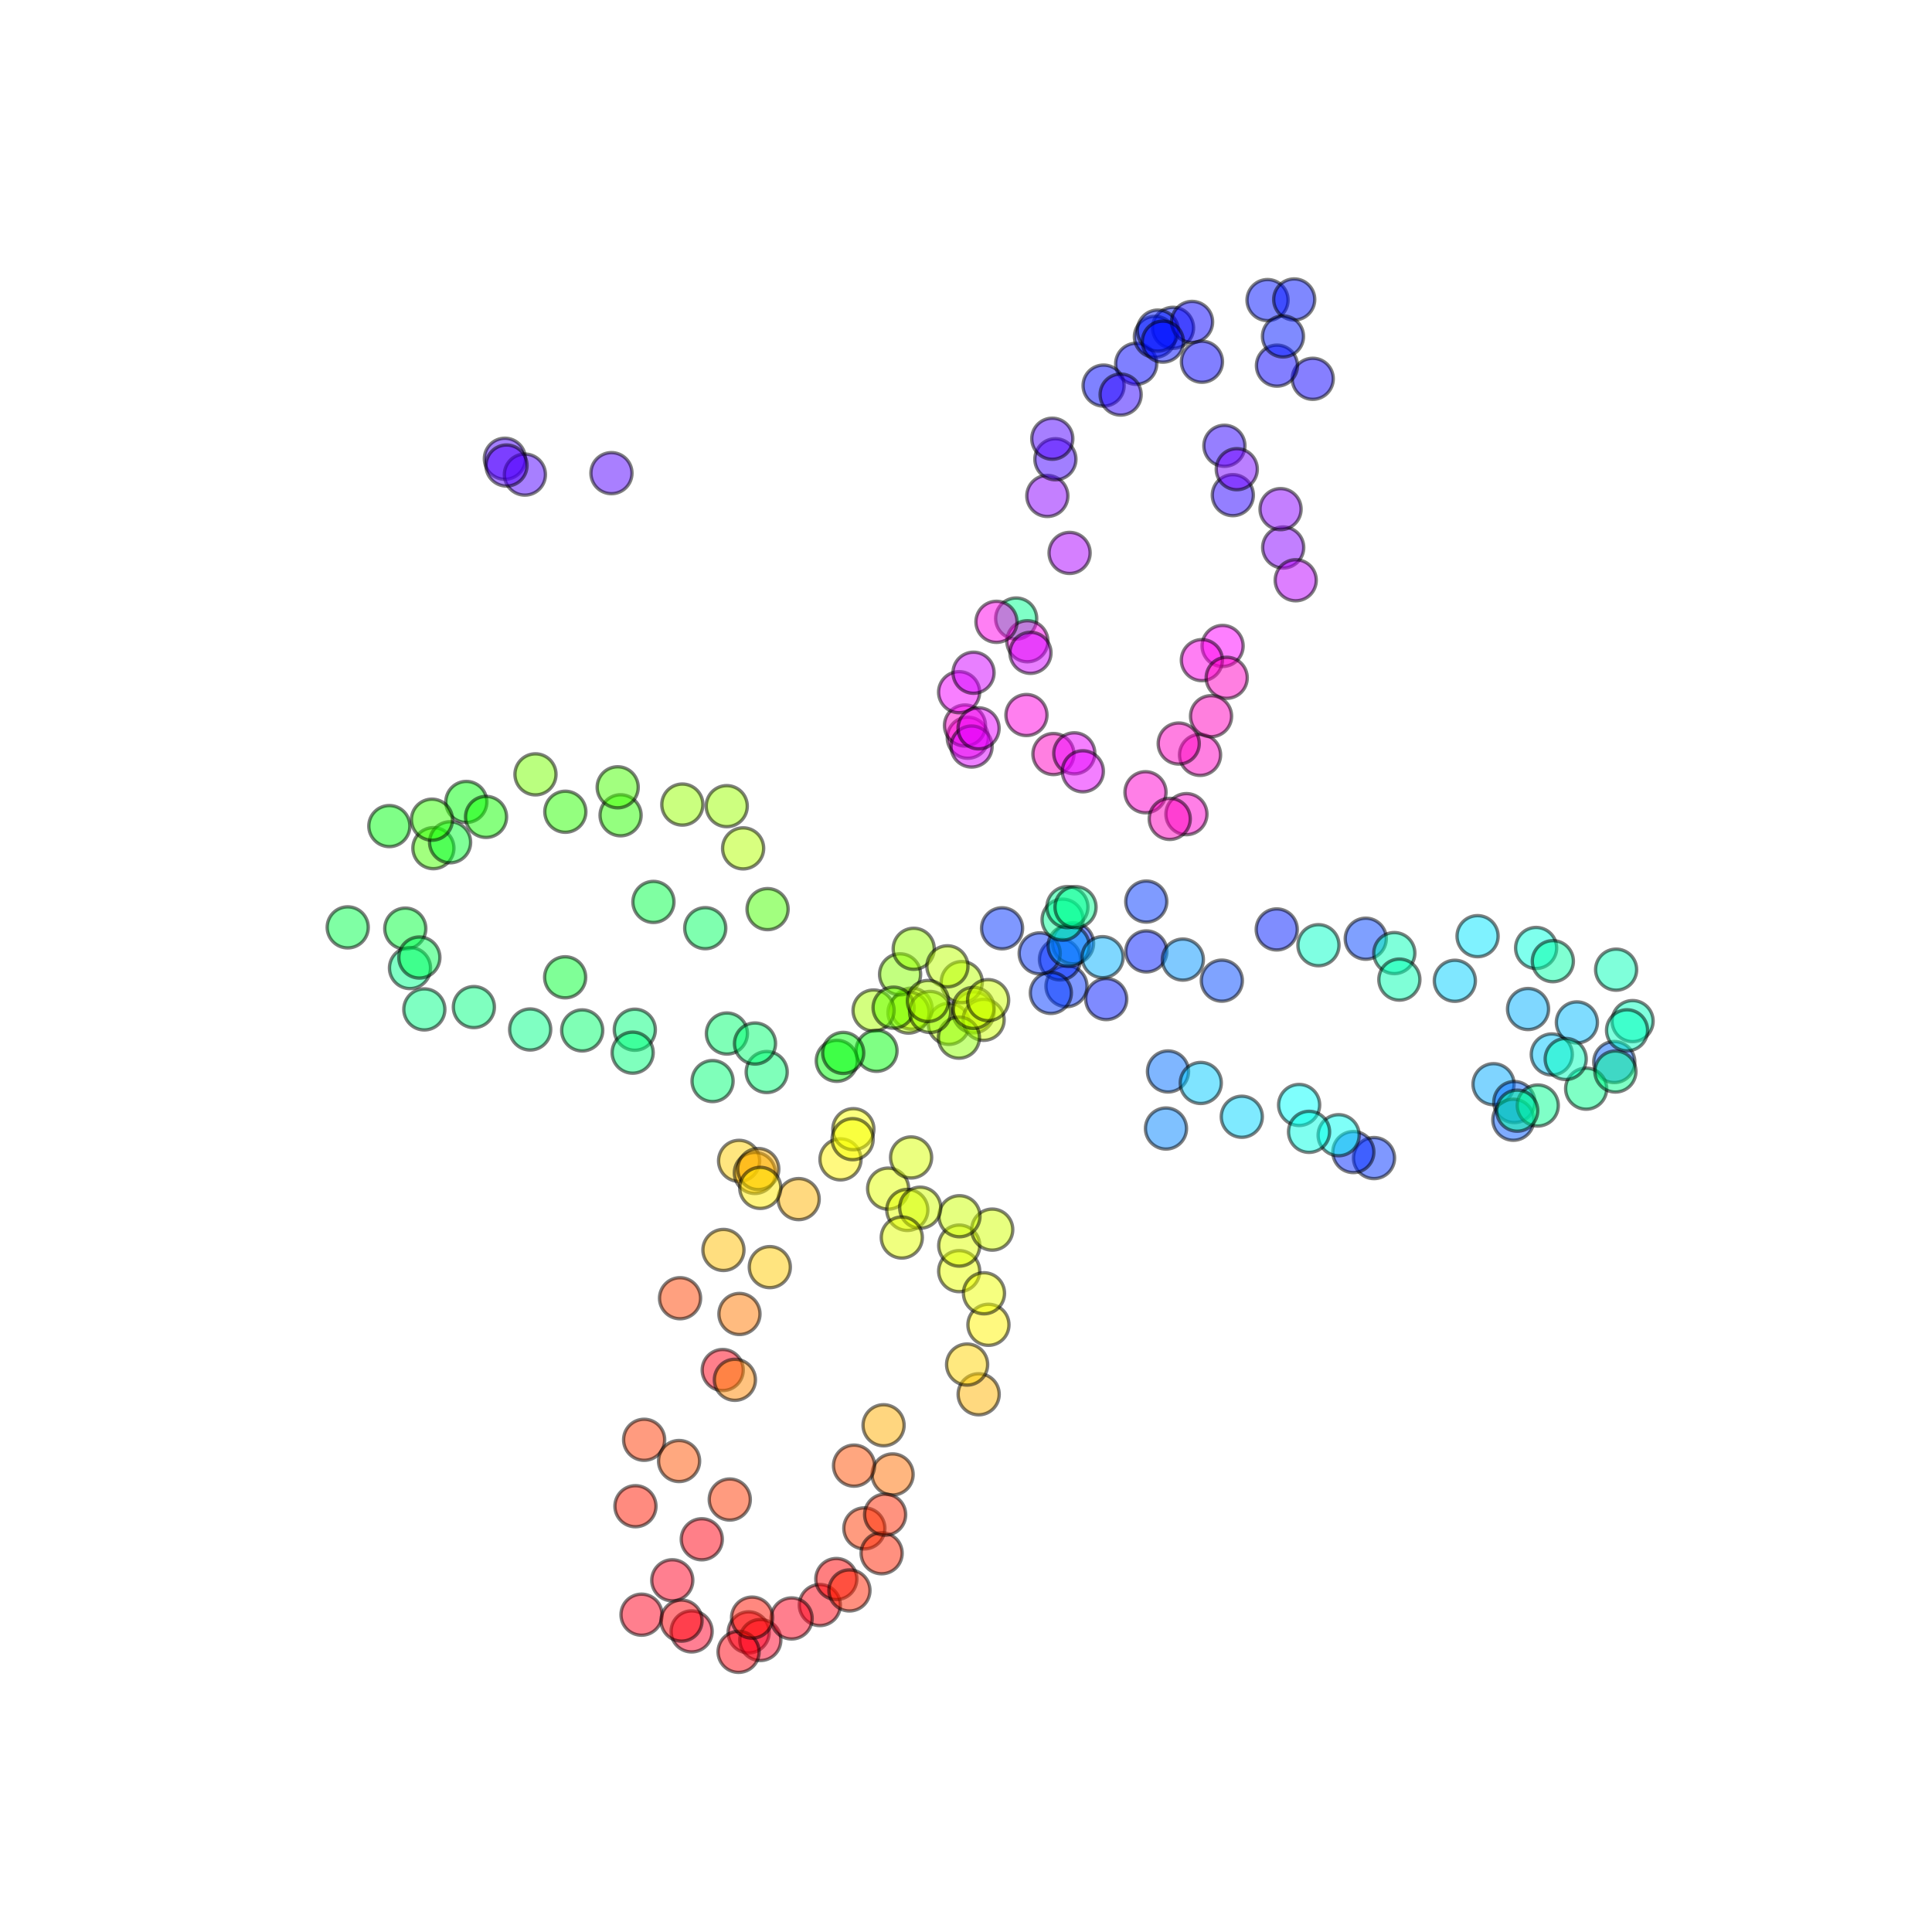 <?xml version="1.0" encoding="utf-8" standalone="no"?>
<!DOCTYPE svg PUBLIC "-//W3C//DTD SVG 1.1//EN"
  "http://www.w3.org/Graphics/SVG/1.1/DTD/svg11.dtd">
<svg xmlns:xlink="http://www.w3.org/1999/xlink" width="576pt" height="576pt" viewBox="0 0 576 576" xmlns="http://www.w3.org/2000/svg" version="1.1">
 <defs>
  <style type="text/css">*{stroke-linejoin: round; stroke-linecap: butt}</style>
 </defs>
 <g id="figure_1">
  <g id="patch_1">
   <path d="M 0 576 
L 576 576 
L 576 0 
L 0 0 
z
" style="fill: #ffffff"/>
  </g>
  <g id="axes_1">
   <g id="PathCollection_1">
    <defs>
     <path id="C0_0_1a8413109b" d="M 0 6.124 
C 1.624 6.124 3.182 5.478 4.33 4.33 
C 5.478 3.182 6.124 1.624 6.124 -0 
C 6.124 -1.624 5.478 -3.182 4.33 -4.33 
C 3.182 -5.478 1.624 -6.124 0 -6.124 
C -1.624 -6.124 -3.182 -5.478 -4.33 -4.33 
C -5.478 -3.182 -6.124 -1.624 -6.124 0 
C -6.124 1.624 -5.478 3.182 -4.33 4.33 
C -3.182 5.478 -1.624 6.124 0 6.124 
z
"/>
    </defs>
    <g clip-path="url(#pc992b9d1fa)">
     <use xlink:href="#C0_0_1a8413109b" x="264.784" y="354.374" style="fill: #e3ff00; fill-opacity: 0.5; stroke: #000000; stroke-opacity: 0.5"/>
    </g>
    <g clip-path="url(#pc992b9d1fa)">
     <use xlink:href="#C0_0_1a8413109b" x="271.633" y="345.081" style="fill: #d8ff00; fill-opacity: 0.5; stroke: #000000; stroke-opacity: 0.5"/>
    </g>
    <g clip-path="url(#pc992b9d1fa)">
     <use xlink:href="#C0_0_1a8413109b" x="270.505" y="360.725" style="fill: #e3ff00; fill-opacity: 0.5; stroke: #000000; stroke-opacity: 0.5"/>
    </g>
    <g clip-path="url(#pc992b9d1fa)">
     <use xlink:href="#C0_0_1a8413109b" x="250.583" y="345.65" style="fill: #fff500; fill-opacity: 0.5; stroke: #000000; stroke-opacity: 0.5"/>
    </g>
    <g clip-path="url(#pc992b9d1fa)">
     <use xlink:href="#C0_0_1a8413109b" x="254.42" y="336.651" style="fill: #f9ff00; fill-opacity: 0.5; stroke: #000000; stroke-opacity: 0.5"/>
    </g>
    <g clip-path="url(#pc992b9d1fa)">
     <use xlink:href="#C0_0_1a8413109b" x="220.35" y="346.096" style="fill: #ffcf00; fill-opacity: 0.5; stroke: #000000; stroke-opacity: 0.5"/>
    </g>
    <g clip-path="url(#pc992b9d1fa)">
     <use xlink:href="#C0_0_1a8413109b" x="254.204" y="339.628" style="fill: #f9ff00; fill-opacity: 0.5; stroke: #000000; stroke-opacity: 0.5"/>
    </g>
    <g clip-path="url(#pc992b9d1fa)">
     <use xlink:href="#C0_0_1a8413109b" x="229.51" y="377.776" style="fill: #ffca00; fill-opacity: 0.5; stroke: #000000; stroke-opacity: 0.5"/>
    </g>
    <g clip-path="url(#pc992b9d1fa)">
     <use xlink:href="#C0_0_1a8413109b" x="225.056" y="349.697" style="fill: #ffb400; fill-opacity: 0.5; stroke: #000000; stroke-opacity: 0.5"/>
    </g>
    <g clip-path="url(#pc992b9d1fa)">
     <use xlink:href="#C0_0_1a8413109b" x="238.111" y="357.497" style="fill: #ffb400; fill-opacity: 0.5; stroke: #000000; stroke-opacity: 0.5"/>
    </g>
    <g clip-path="url(#pc992b9d1fa)">
     <use xlink:href="#C0_0_1a8413109b" x="226.067" y="348.534" style="fill: #ffaf00; fill-opacity: 0.5; stroke: #000000; stroke-opacity: 0.5"/>
    </g>
    <g clip-path="url(#pc992b9d1fa)">
     <use xlink:href="#C0_0_1a8413109b" x="220.458" y="391.745" style="fill: #ff7900; fill-opacity: 0.5; stroke: #000000; stroke-opacity: 0.5"/>
    </g>
    <g clip-path="url(#pc992b9d1fa)">
     <use xlink:href="#C0_0_1a8413109b" x="266.116" y="439.582" style="fill: #ff6e00; fill-opacity: 0.5; stroke: #000000; stroke-opacity: 0.5"/>
    </g>
    <g clip-path="url(#pc992b9d1fa)">
     <use xlink:href="#C0_0_1a8413109b" x="202.749" y="387.051" style="fill: #ff4300; fill-opacity: 0.5; stroke: #000000; stroke-opacity: 0.5"/>
    </g>
    <g clip-path="url(#pc992b9d1fa)">
     <use xlink:href="#C0_0_1a8413109b" x="254.619" y="436.962" style="fill: #ff4e00; fill-opacity: 0.5; stroke: #000000; stroke-opacity: 0.5"/>
    </g>
    <g clip-path="url(#pc992b9d1fa)">
     <use xlink:href="#C0_0_1a8413109b" x="257.696" y="455.666" style="fill: #ff3800; fill-opacity: 0.5; stroke: #000000; stroke-opacity: 0.5"/>
    </g>
    <g clip-path="url(#pc992b9d1fa)">
     <use xlink:href="#C0_0_1a8413109b" x="189.452" y="449.058" style="fill: #ff1800; fill-opacity: 0.5; stroke: #000000; stroke-opacity: 0.5"/>
    </g>
    <g clip-path="url(#pc992b9d1fa)">
     <use xlink:href="#C0_0_1a8413109b" x="192.04" y="429.253" style="fill: #ff3800; fill-opacity: 0.5; stroke: #000000; stroke-opacity: 0.5"/>
    </g>
    <g clip-path="url(#pc992b9d1fa)">
     <use xlink:href="#C0_0_1a8413109b" x="244.424" y="478.525" style="fill: #ff0013; fill-opacity: 0.5; stroke: #000000; stroke-opacity: 0.5"/>
    </g>
    <g clip-path="url(#pc992b9d1fa)">
     <use xlink:href="#C0_0_1a8413109b" x="249.341" y="470.766" style="fill: #ff0003; fill-opacity: 0.5; stroke: #000000; stroke-opacity: 0.5"/>
    </g>
    <g clip-path="url(#pc992b9d1fa)">
     <use xlink:href="#C0_0_1a8413109b" x="223.208" y="486.668" style="fill: #ff0023; fill-opacity: 0.5; stroke: #000000; stroke-opacity: 0.5"/>
    </g>
    <g clip-path="url(#pc992b9d1fa)">
     <use xlink:href="#C0_0_1a8413109b" x="191.264" y="481.398" style="fill: #ff001e; fill-opacity: 0.5; stroke: #000000; stroke-opacity: 0.5"/>
    </g>
    <g clip-path="url(#pc992b9d1fa)">
     <use xlink:href="#C0_0_1a8413109b" x="206.197" y="486.382" style="fill: #ff0029; fill-opacity: 0.5; stroke: #000000; stroke-opacity: 0.5"/>
    </g>
    <g clip-path="url(#pc992b9d1fa)">
     <use xlink:href="#C0_0_1a8413109b" x="226.679" y="488.949" style="fill: #ff0029; fill-opacity: 0.5; stroke: #000000; stroke-opacity: 0.5"/>
    </g>
    <g clip-path="url(#pc992b9d1fa)">
     <use xlink:href="#C0_0_1a8413109b" x="200.432" y="471.144" style="fill: #ff0023; fill-opacity: 0.5; stroke: #000000; stroke-opacity: 0.5"/>
    </g>
    <g clip-path="url(#pc992b9d1fa)">
     <use xlink:href="#C0_0_1a8413109b" x="215.471" y="408.452" style="fill: #ff0019; fill-opacity: 0.5; stroke: #000000; stroke-opacity: 0.5"/>
    </g>
    <g clip-path="url(#pc992b9d1fa)">
     <use xlink:href="#C0_0_1a8413109b" x="209.225" y="458.915" style="fill: #ff0013; fill-opacity: 0.5; stroke: #000000; stroke-opacity: 0.5"/>
    </g>
    <g clip-path="url(#pc992b9d1fa)">
     <use xlink:href="#C0_0_1a8413109b" x="236.015" y="482.518" style="fill: #ff001e; fill-opacity: 0.5; stroke: #000000; stroke-opacity: 0.5"/>
    </g>
    <g clip-path="url(#pc992b9d1fa)">
     <use xlink:href="#C0_0_1a8413109b" x="220.198" y="492.48" style="fill: #ff000e; fill-opacity: 0.5; stroke: #000000; stroke-opacity: 0.5"/>
    </g>
    <g clip-path="url(#pc992b9d1fa)">
     <use xlink:href="#C0_0_1a8413109b" x="203.192" y="483.164" style="fill: #ff0009; fill-opacity: 0.5; stroke: #000000; stroke-opacity: 0.5"/>
    </g>
    <g clip-path="url(#pc992b9d1fa)">
     <use xlink:href="#C0_0_1a8413109b" x="224.223" y="482.275" style="fill: #ff1200; fill-opacity: 0.5; stroke: #000000; stroke-opacity: 0.5"/>
    </g>
    <g clip-path="url(#pc992b9d1fa)">
     <use xlink:href="#C0_0_1a8413109b" x="217.574" y="447.062" style="fill: #ff3800; fill-opacity: 0.5; stroke: #000000; stroke-opacity: 0.5"/>
    </g>
    <g clip-path="url(#pc992b9d1fa)">
     <use xlink:href="#C0_0_1a8413109b" x="253.254" y="474.166" style="fill: #ff2200; fill-opacity: 0.5; stroke: #000000; stroke-opacity: 0.5"/>
    </g>
    <g clip-path="url(#pc992b9d1fa)">
     <use xlink:href="#C0_0_1a8413109b" x="262.844" y="463.083" style="fill: #ff2200; fill-opacity: 0.5; stroke: #000000; stroke-opacity: 0.5"/>
    </g>
    <g clip-path="url(#pc992b9d1fa)">
     <use xlink:href="#C0_0_1a8413109b" x="263.892" y="451.573" style="fill: #ff2800; fill-opacity: 0.5; stroke: #000000; stroke-opacity: 0.5"/>
    </g>
    <g clip-path="url(#pc992b9d1fa)">
     <use xlink:href="#C0_0_1a8413109b" x="219.1" y="411.367" style="fill: #ff8900; fill-opacity: 0.5; stroke: #000000; stroke-opacity: 0.5"/>
    </g>
    <g clip-path="url(#pc992b9d1fa)">
     <use xlink:href="#C0_0_1a8413109b" x="202.46" y="435.586" style="fill: #ff5300; fill-opacity: 0.5; stroke: #000000; stroke-opacity: 0.5"/>
    </g>
    <g clip-path="url(#pc992b9d1fa)">
     <use xlink:href="#C0_0_1a8413109b" x="263.429" y="424.926" style="fill: #ffaf00; fill-opacity: 0.5; stroke: #000000; stroke-opacity: 0.5"/>
    </g>
    <g clip-path="url(#pc992b9d1fa)">
     <use xlink:href="#C0_0_1a8413109b" x="215.686" y="372.658" style="fill: #ffbf00; fill-opacity: 0.5; stroke: #000000; stroke-opacity: 0.5"/>
    </g>
    <g clip-path="url(#pc992b9d1fa)">
     <use xlink:href="#C0_0_1a8413109b" x="291.777" y="415.685" style="fill: #ffb400; fill-opacity: 0.5; stroke: #000000; stroke-opacity: 0.5"/>
    </g>
    <g clip-path="url(#pc992b9d1fa)">
     <use xlink:href="#C0_0_1a8413109b" x="294.692" y="394.97" style="fill: #fff500; fill-opacity: 0.5; stroke: #000000; stroke-opacity: 0.5"/>
    </g>
    <g clip-path="url(#pc992b9d1fa)">
     <use xlink:href="#C0_0_1a8413109b" x="288.33" y="406.824" style="fill: #ffd500; fill-opacity: 0.5; stroke: #000000; stroke-opacity: 0.5"/>
    </g>
    <g clip-path="url(#pc992b9d1fa)">
     <use xlink:href="#C0_0_1a8413109b" x="226.664" y="354.151" style="fill: #ffea00; fill-opacity: 0.5; stroke: #000000; stroke-opacity: 0.5"/>
    </g>
    <g clip-path="url(#pc992b9d1fa)">
     <use xlink:href="#C0_0_1a8413109b" x="285.969" y="378.971" style="fill: #e8ff00; fill-opacity: 0.5; stroke: #000000; stroke-opacity: 0.5"/>
    </g>
    <g clip-path="url(#pc992b9d1fa)">
     <use xlink:href="#C0_0_1a8413109b" x="285.987" y="371.356" style="fill: #deff00; fill-opacity: 0.5; stroke: #000000; stroke-opacity: 0.5"/>
    </g>
    <g clip-path="url(#pc992b9d1fa)">
     <use xlink:href="#C0_0_1a8413109b" x="293.363" y="385.576" style="fill: #eeff00; fill-opacity: 0.5; stroke: #000000; stroke-opacity: 0.5"/>
    </g>
    <g clip-path="url(#pc992b9d1fa)">
     <use xlink:href="#C0_0_1a8413109b" x="295.819" y="366.593" style="fill: #d3ff00; fill-opacity: 0.5; stroke: #000000; stroke-opacity: 0.5"/>
    </g>
    <g clip-path="url(#pc992b9d1fa)">
     <use xlink:href="#C0_0_1a8413109b" x="286.051" y="362.603" style="fill: #cdff00; fill-opacity: 0.5; stroke: #000000; stroke-opacity: 0.5"/>
    </g>
    <g clip-path="url(#pc992b9d1fa)">
     <use xlink:href="#C0_0_1a8413109b" x="274.352" y="360.06" style="fill: #d3ff00; fill-opacity: 0.5; stroke: #000000; stroke-opacity: 0.5"/>
    </g>
    <g clip-path="url(#pc992b9d1fa)">
     <use xlink:href="#C0_0_1a8413109b" x="268.859" y="368.95" style="fill: #e3ff00; fill-opacity: 0.5; stroke: #000000; stroke-opacity: 0.5"/>
    </g>
    <g clip-path="url(#pc992b9d1fa)">
     <use xlink:href="#C0_0_1a8413109b" x="282.881" y="305.25" style="fill: #b8ff00; fill-opacity: 0.5; stroke: #000000; stroke-opacity: 0.5"/>
    </g>
    <g clip-path="url(#pc992b9d1fa)">
     <use xlink:href="#C0_0_1a8413109b" x="290.253" y="301.809" style="fill: #c3ff00; fill-opacity: 0.5; stroke: #000000; stroke-opacity: 0.5"/>
    </g>
    <g clip-path="url(#pc992b9d1fa)">
     <use xlink:href="#C0_0_1a8413109b" x="293.249" y="304.047" style="fill: #cdff00; fill-opacity: 0.5; stroke: #000000; stroke-opacity: 0.5"/>
    </g>
    <g clip-path="url(#pc992b9d1fa)">
     <use xlink:href="#C0_0_1a8413109b" x="271.782" y="300.713" style="fill: #c3ff00; fill-opacity: 0.5; stroke: #000000; stroke-opacity: 0.5"/>
    </g>
    <g clip-path="url(#pc992b9d1fa)">
     <use xlink:href="#C0_0_1a8413109b" x="286.733" y="292.795" style="fill: #b8ff00; fill-opacity: 0.5; stroke: #000000; stroke-opacity: 0.5"/>
    </g>
    <g clip-path="url(#pc992b9d1fa)">
     <use xlink:href="#C0_0_1a8413109b" x="270.857" y="301.887" style="fill: #b2ff00; fill-opacity: 0.5; stroke: #000000; stroke-opacity: 0.5"/>
    </g>
    <g clip-path="url(#pc992b9d1fa)">
     <use xlink:href="#C0_0_1a8413109b" x="221.552" y="252.93" style="fill: #b2ff00; fill-opacity: 0.5; stroke: #000000; stroke-opacity: 0.5"/>
    </g>
    <g clip-path="url(#pc992b9d1fa)">
     <use xlink:href="#C0_0_1a8413109b" x="216.669" y="240.344" style="fill: #9dff00; fill-opacity: 0.5; stroke: #000000; stroke-opacity: 0.5"/>
    </g>
    <g clip-path="url(#pc992b9d1fa)">
     <use xlink:href="#C0_0_1a8413109b" x="260.447" y="301.267" style="fill: #a8ff00; fill-opacity: 0.5; stroke: #000000; stroke-opacity: 0.5"/>
    </g>
    <g clip-path="url(#pc992b9d1fa)">
     <use xlink:href="#C0_0_1a8413109b" x="203.431" y="239.87" style="fill: #97ff00; fill-opacity: 0.5; stroke: #000000; stroke-opacity: 0.5"/>
    </g>
    <g clip-path="url(#pc992b9d1fa)">
     <use xlink:href="#C0_0_1a8413109b" x="159.644" y="230.867" style="fill: #77ff00; fill-opacity: 0.5; stroke: #000000; stroke-opacity: 0.5"/>
    </g>
    <g clip-path="url(#pc992b9d1fa)">
     <use xlink:href="#C0_0_1a8413109b" x="228.844" y="271.045" style="fill: #46ff00; fill-opacity: 0.5; stroke: #000000; stroke-opacity: 0.5"/>
    </g>
    <g clip-path="url(#pc992b9d1fa)">
     <use xlink:href="#C0_0_1a8413109b" x="168.547" y="242.014" style="fill: #2bff00; fill-opacity: 0.5; stroke: #000000; stroke-opacity: 0.5"/>
    </g>
    <g clip-path="url(#pc992b9d1fa)">
     <use xlink:href="#C0_0_1a8413109b" x="129.211" y="252.869" style="fill: #46ff00; fill-opacity: 0.5; stroke: #000000; stroke-opacity: 0.5"/>
    </g>
    <g clip-path="url(#pc992b9d1fa)">
     <use xlink:href="#C0_0_1a8413109b" x="261.324" y="313.285" style="fill: #00ff0b; fill-opacity: 0.5; stroke: #000000; stroke-opacity: 0.5"/>
    </g>
    <g clip-path="url(#pc992b9d1fa)">
     <use xlink:href="#C0_0_1a8413109b" x="249.478" y="316.267" style="fill: #00ff0b; fill-opacity: 0.5; stroke: #000000; stroke-opacity: 0.5"/>
    </g>
    <g clip-path="url(#pc992b9d1fa)">
     <use xlink:href="#C0_0_1a8413109b" x="168.493" y="291.368" style="fill: #00ff30; fill-opacity: 0.5; stroke: #000000; stroke-opacity: 0.5"/>
    </g>
    <g clip-path="url(#pc992b9d1fa)">
     <use xlink:href="#C0_0_1a8413109b" x="251.39" y="313.914" style="fill: #00ff0b; fill-opacity: 0.5; stroke: #000000; stroke-opacity: 0.5"/>
    </g>
    <g clip-path="url(#pc992b9d1fa)">
     <use xlink:href="#C0_0_1a8413109b" x="134.187" y="251.111" style="fill: #00ff30; fill-opacity: 0.5; stroke: #000000; stroke-opacity: 0.5"/>
    </g>
    <g clip-path="url(#pc992b9d1fa)">
     <use xlink:href="#C0_0_1a8413109b" x="120.831" y="276.856" style="fill: #00ff3b; fill-opacity: 0.5; stroke: #000000; stroke-opacity: 0.5"/>
    </g>
    <g clip-path="url(#pc992b9d1fa)">
     <use xlink:href="#C0_0_1a8413109b" x="194.813" y="268.896" style="fill: #00ff46; fill-opacity: 0.5; stroke: #000000; stroke-opacity: 0.5"/>
    </g>
    <g clip-path="url(#pc992b9d1fa)">
     <use xlink:href="#C0_0_1a8413109b" x="173.576" y="307.206" style="fill: #00ff6c; fill-opacity: 0.5; stroke: #000000; stroke-opacity: 0.5"/>
    </g>
    <g clip-path="url(#pc992b9d1fa)">
     <use xlink:href="#C0_0_1a8413109b" x="141.279" y="300.251" style="fill: #00ff81; fill-opacity: 0.5; stroke: #000000; stroke-opacity: 0.5"/>
    </g>
    <g clip-path="url(#pc992b9d1fa)">
     <use xlink:href="#C0_0_1a8413109b" x="212.443" y="322.307" style="fill: #00ff76; fill-opacity: 0.5; stroke: #000000; stroke-opacity: 0.5"/>
    </g>
    <g clip-path="url(#pc992b9d1fa)">
     <use xlink:href="#C0_0_1a8413109b" x="126.511" y="300.942" style="fill: #00ff86; fill-opacity: 0.5; stroke: #000000; stroke-opacity: 0.5"/>
    </g>
    <g clip-path="url(#pc992b9d1fa)">
     <use xlink:href="#C0_0_1a8413109b" x="189.263" y="306.998" style="fill: #00ff7c; fill-opacity: 0.5; stroke: #000000; stroke-opacity: 0.5"/>
    </g>
    <g clip-path="url(#pc992b9d1fa)">
     <use xlink:href="#C0_0_1a8413109b" x="122.233" y="288.615" style="fill: #00ff8c; fill-opacity: 0.5; stroke: #000000; stroke-opacity: 0.5"/>
    </g>
    <g clip-path="url(#pc992b9d1fa)">
     <use xlink:href="#C0_0_1a8413109b" x="216.718" y="308.132" style="fill: #00ff71; fill-opacity: 0.5; stroke: #000000; stroke-opacity: 0.5"/>
    </g>
    <g clip-path="url(#pc992b9d1fa)">
     <use xlink:href="#C0_0_1a8413109b" x="188.619" y="313.837" style="fill: #00ff7c; fill-opacity: 0.5; stroke: #000000; stroke-opacity: 0.5"/>
    </g>
    <g clip-path="url(#pc992b9d1fa)">
     <use xlink:href="#C0_0_1a8413109b" x="158.066" y="306.927" style="fill: #00ff86; fill-opacity: 0.5; stroke: #000000; stroke-opacity: 0.5"/>
    </g>
    <g clip-path="url(#pc992b9d1fa)">
     <use xlink:href="#C0_0_1a8413109b" x="228.582" y="319.614" style="fill: #00ff76; fill-opacity: 0.5; stroke: #000000; stroke-opacity: 0.5"/>
    </g>
    <g clip-path="url(#pc992b9d1fa)">
     <use xlink:href="#C0_0_1a8413109b" x="210.259" y="276.725" style="fill: #00ff61; fill-opacity: 0.5; stroke: #000000; stroke-opacity: 0.5"/>
    </g>
    <g clip-path="url(#pc992b9d1fa)">
     <use xlink:href="#C0_0_1a8413109b" x="225.096" y="311.111" style="fill: #00ff71; fill-opacity: 0.5; stroke: #000000; stroke-opacity: 0.5"/>
    </g>
    <g clip-path="url(#pc992b9d1fa)">
     <use xlink:href="#C0_0_1a8413109b" x="103.666" y="276.484" style="fill: #00ff4b; fill-opacity: 0.5; stroke: #000000; stroke-opacity: 0.5"/>
    </g>
    <g clip-path="url(#pc992b9d1fa)">
     <use xlink:href="#C0_0_1a8413109b" x="125.025" y="285.474" style="fill: #00ff56; fill-opacity: 0.5; stroke: #000000; stroke-opacity: 0.5"/>
    </g>
    <g clip-path="url(#pc992b9d1fa)">
     <use xlink:href="#C0_0_1a8413109b" x="116.078" y="246.284" style="fill: #00ff10; fill-opacity: 0.5; stroke: #000000; stroke-opacity: 0.5"/>
    </g>
    <g clip-path="url(#pc992b9d1fa)">
     <use xlink:href="#C0_0_1a8413109b" x="139.034" y="239.088" style="fill: #00ff0b; fill-opacity: 0.5; stroke: #000000; stroke-opacity: 0.5"/>
    </g>
    <g clip-path="url(#pc992b9d1fa)">
     <use xlink:href="#C0_0_1a8413109b" x="144.913" y="243.55" style="fill: #10ff00; fill-opacity: 0.5; stroke: #000000; stroke-opacity: 0.5"/>
    </g>
    <g clip-path="url(#pc992b9d1fa)">
     <use xlink:href="#C0_0_1a8413109b" x="185.019" y="243.067" style="fill: #2bff00; fill-opacity: 0.5; stroke: #000000; stroke-opacity: 0.5"/>
    </g>
    <g clip-path="url(#pc992b9d1fa)">
     <use xlink:href="#C0_0_1a8413109b" x="184.158" y="234.72" style="fill: #46ff00; fill-opacity: 0.5; stroke: #000000; stroke-opacity: 0.5"/>
    </g>
    <g clip-path="url(#pc992b9d1fa)">
     <use xlink:href="#C0_0_1a8413109b" x="128.783" y="244.376" style="fill: #31ff00; fill-opacity: 0.5; stroke: #000000; stroke-opacity: 0.5"/>
    </g>
    <g clip-path="url(#pc992b9d1fa)">
     <use xlink:href="#C0_0_1a8413109b" x="268.349" y="290.485" style="fill: #87ff00; fill-opacity: 0.5; stroke: #000000; stroke-opacity: 0.5"/>
    </g>
    <g clip-path="url(#pc992b9d1fa)">
     <use xlink:href="#C0_0_1a8413109b" x="266.416" y="300.42" style="fill: #67ff00; fill-opacity: 0.5; stroke: #000000; stroke-opacity: 0.5"/>
    </g>
    <g clip-path="url(#pc992b9d1fa)">
     <use xlink:href="#C0_0_1a8413109b" x="272.414" y="282.868" style="fill: #97ff00; fill-opacity: 0.5; stroke: #000000; stroke-opacity: 0.5"/>
    </g>
    <g clip-path="url(#pc992b9d1fa)">
     <use xlink:href="#C0_0_1a8413109b" x="285.892" y="309.364" style="fill: #8dff00; fill-opacity: 0.5; stroke: #000000; stroke-opacity: 0.5"/>
    </g>
    <g clip-path="url(#pc992b9d1fa)">
     <use xlink:href="#C0_0_1a8413109b" x="277.301" y="301.701" style="fill: #97ff00; fill-opacity: 0.5; stroke: #000000; stroke-opacity: 0.5"/>
    </g>
    <g clip-path="url(#pc992b9d1fa)">
     <use xlink:href="#C0_0_1a8413109b" x="282.459" y="288.094" style="fill: #bdff00; fill-opacity: 0.5; stroke: #000000; stroke-opacity: 0.5"/>
    </g>
    <g clip-path="url(#pc992b9d1fa)">
     <use xlink:href="#C0_0_1a8413109b" x="276.654" y="298.431" style="fill: #b2ff00; fill-opacity: 0.5; stroke: #000000; stroke-opacity: 0.5"/>
    </g>
    <g clip-path="url(#pc992b9d1fa)">
     <use xlink:href="#C0_0_1a8413109b" x="290.246" y="300.493" style="fill: #cdff00; fill-opacity: 0.5; stroke: #000000; stroke-opacity: 0.5"/>
    </g>
    <g clip-path="url(#pc992b9d1fa)">
     <use xlink:href="#C0_0_1a8413109b" x="294.595" y="298.183" style="fill: #cdff00; fill-opacity: 0.5; stroke: #000000; stroke-opacity: 0.5"/>
    </g>
    <g clip-path="url(#pc992b9d1fa)">
     <use xlink:href="#C0_0_1a8413109b" x="486.734" y="304.429" style="fill: #00ffbc; fill-opacity: 0.5; stroke: #000000; stroke-opacity: 0.5"/>
    </g>
    <g clip-path="url(#pc992b9d1fa)">
     <use xlink:href="#C0_0_1a8413109b" x="440.519" y="279.107" style="fill: #00e6ff; fill-opacity: 0.5; stroke: #000000; stroke-opacity: 0.5"/>
    </g>
    <g clip-path="url(#pc992b9d1fa)">
     <use xlink:href="#C0_0_1a8413109b" x="457.975" y="282.625" style="fill: #00ffdc; fill-opacity: 0.5; stroke: #000000; stroke-opacity: 0.5"/>
    </g>
    <g clip-path="url(#pc992b9d1fa)">
     <use xlink:href="#C0_0_1a8413109b" x="462.646" y="314.377" style="fill: #00c6ff; fill-opacity: 0.5; stroke: #000000; stroke-opacity: 0.5"/>
    </g>
    <g clip-path="url(#pc992b9d1fa)">
     <use xlink:href="#C0_0_1a8413109b" x="433.745" y="292.409" style="fill: #00d0ff; fill-opacity: 0.5; stroke: #000000; stroke-opacity: 0.5"/>
    </g>
    <g clip-path="url(#pc992b9d1fa)">
     <use xlink:href="#C0_0_1a8413109b" x="455.569" y="300.828" style="fill: #00b0ff; fill-opacity: 0.5; stroke: #000000; stroke-opacity: 0.5"/>
    </g>
    <g clip-path="url(#pc992b9d1fa)">
     <use xlink:href="#C0_0_1a8413109b" x="470.13" y="304.823" style="fill: #00bbff; fill-opacity: 0.5; stroke: #000000; stroke-opacity: 0.5"/>
    </g>
    <g clip-path="url(#pc992b9d1fa)">
     <use xlink:href="#C0_0_1a8413109b" x="445.28" y="323.241" style="fill: #00aaff; fill-opacity: 0.5; stroke: #000000; stroke-opacity: 0.5"/>
    </g>
    <g clip-path="url(#pc992b9d1fa)">
     <use xlink:href="#C0_0_1a8413109b" x="451.481" y="328.56" style="fill: #0064ff; fill-opacity: 0.5; stroke: #000000; stroke-opacity: 0.5"/>
    </g>
    <g clip-path="url(#pc992b9d1fa)">
     <use xlink:href="#C0_0_1a8413109b" x="481.275" y="316.632" style="fill: #0064ff; fill-opacity: 0.5; stroke: #000000; stroke-opacity: 0.5"/>
    </g>
    <g clip-path="url(#pc992b9d1fa)">
     <use xlink:href="#C0_0_1a8413109b" x="451.182" y="333.836" style="fill: #0059ff; fill-opacity: 0.5; stroke: #000000; stroke-opacity: 0.5"/>
    </g>
    <g clip-path="url(#pc992b9d1fa)">
     <use xlink:href="#C0_0_1a8413109b" x="317.958" y="294.011" style="fill: #0033ff; fill-opacity: 0.5; stroke: #000000; stroke-opacity: 0.5"/>
    </g>
    <g clip-path="url(#pc992b9d1fa)">
     <use xlink:href="#C0_0_1a8413109b" x="409.647" y="345.265" style="fill: #0033ff; fill-opacity: 0.5; stroke: #000000; stroke-opacity: 0.5"/>
    </g>
    <g clip-path="url(#pc992b9d1fa)">
     <use xlink:href="#C0_0_1a8413109b" x="407.186" y="279.864" style="fill: #0043ff; fill-opacity: 0.5; stroke: #000000; stroke-opacity: 0.5"/>
    </g>
    <g clip-path="url(#pc992b9d1fa)">
     <use xlink:href="#C0_0_1a8413109b" x="298.753" y="276.763" style="fill: #0033ff; fill-opacity: 0.5; stroke: #000000; stroke-opacity: 0.5"/>
    </g>
    <g clip-path="url(#pc992b9d1fa)">
     <use xlink:href="#C0_0_1a8413109b" x="403.483" y="343.469" style="fill: #0028ff; fill-opacity: 0.5; stroke: #000000; stroke-opacity: 0.5"/>
    </g>
    <g clip-path="url(#pc992b9d1fa)">
     <use xlink:href="#C0_0_1a8413109b" x="380.643" y="277.098" style="fill: #001dff; fill-opacity: 0.5; stroke: #000000; stroke-opacity: 0.5"/>
    </g>
    <g clip-path="url(#pc992b9d1fa)">
     <use xlink:href="#C0_0_1a8413109b" x="329.809" y="297.862" style="fill: #0018ff; fill-opacity: 0.5; stroke: #000000; stroke-opacity: 0.5"/>
    </g>
    <g clip-path="url(#pc992b9d1fa)">
     <use xlink:href="#C0_0_1a8413109b" x="316.016" y="286.029" style="fill: #0028ff; fill-opacity: 0.5; stroke: #000000; stroke-opacity: 0.5"/>
    </g>
    <g clip-path="url(#pc992b9d1fa)">
     <use xlink:href="#C0_0_1a8413109b" x="319.917" y="281.221" style="fill: #002dff; fill-opacity: 0.5; stroke: #000000; stroke-opacity: 0.5"/>
    </g>
    <g clip-path="url(#pc992b9d1fa)">
     <use xlink:href="#C0_0_1a8413109b" x="341.765" y="283.655" style="fill: #001dff; fill-opacity: 0.5; stroke: #000000; stroke-opacity: 0.5"/>
    </g>
    <g clip-path="url(#pc992b9d1fa)">
     <use xlink:href="#C0_0_1a8413109b" x="341.751" y="268.791" style="fill: #0038ff; fill-opacity: 0.5; stroke: #000000; stroke-opacity: 0.5"/>
    </g>
    <g clip-path="url(#pc992b9d1fa)">
     <use xlink:href="#C0_0_1a8413109b" x="313.297" y="296.024" style="fill: #0038ff; fill-opacity: 0.5; stroke: #000000; stroke-opacity: 0.5"/>
    </g>
    <g clip-path="url(#pc992b9d1fa)">
     <use xlink:href="#C0_0_1a8413109b" x="309.975" y="284.233" style="fill: #0033ff; fill-opacity: 0.5; stroke: #000000; stroke-opacity: 0.5"/>
    </g>
    <g clip-path="url(#pc992b9d1fa)">
     <use xlink:href="#C0_0_1a8413109b" x="364.274" y="292.369" style="fill: #0049ff; fill-opacity: 0.5; stroke: #000000; stroke-opacity: 0.5"/>
    </g>
    <g clip-path="url(#pc992b9d1fa)">
     <use xlink:href="#C0_0_1a8413109b" x="348.226" y="319.445" style="fill: #006fff; fill-opacity: 0.5; stroke: #000000; stroke-opacity: 0.5"/>
    </g>
    <g clip-path="url(#pc992b9d1fa)">
     <use xlink:href="#C0_0_1a8413109b" x="352.652" y="286.089" style="fill: #0095ff; fill-opacity: 0.5; stroke: #000000; stroke-opacity: 0.5"/>
    </g>
    <g clip-path="url(#pc992b9d1fa)">
     <use xlink:href="#C0_0_1a8413109b" x="347.624" y="336.454" style="fill: #0084ff; fill-opacity: 0.5; stroke: #000000; stroke-opacity: 0.5"/>
    </g>
    <g clip-path="url(#pc992b9d1fa)">
     <use xlink:href="#C0_0_1a8413109b" x="318.6" y="282.001" style="fill: #00a5ff; fill-opacity: 0.5; stroke: #000000; stroke-opacity: 0.5"/>
    </g>
    <g clip-path="url(#pc992b9d1fa)">
     <use xlink:href="#C0_0_1a8413109b" x="370.227" y="332.945" style="fill: #00d6ff; fill-opacity: 0.5; stroke: #000000; stroke-opacity: 0.5"/>
    </g>
    <g clip-path="url(#pc992b9d1fa)">
     <use xlink:href="#C0_0_1a8413109b" x="328.73" y="285.371" style="fill: #00b0ff; fill-opacity: 0.5; stroke: #000000; stroke-opacity: 0.5"/>
    </g>
    <g clip-path="url(#pc992b9d1fa)">
     <use xlink:href="#C0_0_1a8413109b" x="357.994" y="322.872" style="fill: #00cbff; fill-opacity: 0.5; stroke: #000000; stroke-opacity: 0.5"/>
    </g>
    <g clip-path="url(#pc992b9d1fa)">
     <use xlink:href="#C0_0_1a8413109b" x="387.319" y="329.433" style="fill: #00fffd; fill-opacity: 0.5; stroke: #000000; stroke-opacity: 0.5"/>
    </g>
    <g clip-path="url(#pc992b9d1fa)">
     <use xlink:href="#C0_0_1a8413109b" x="399.098" y="338.447" style="fill: #00fff2; fill-opacity: 0.5; stroke: #000000; stroke-opacity: 0.5"/>
    </g>
    <g clip-path="url(#pc992b9d1fa)">
     <use xlink:href="#C0_0_1a8413109b" x="390.278" y="337.443" style="fill: #00ffe2; fill-opacity: 0.5; stroke: #000000; stroke-opacity: 0.5"/>
    </g>
    <g clip-path="url(#pc992b9d1fa)">
     <use xlink:href="#C0_0_1a8413109b" x="393.082" y="281.8" style="fill: #00ffc7; fill-opacity: 0.5; stroke: #000000; stroke-opacity: 0.5"/>
    </g>
    <g clip-path="url(#pc992b9d1fa)">
     <use xlink:href="#C0_0_1a8413109b" x="415.698" y="284.153" style="fill: #00ffb7; fill-opacity: 0.5; stroke: #000000; stroke-opacity: 0.5"/>
    </g>
    <g clip-path="url(#pc992b9d1fa)">
     <use xlink:href="#C0_0_1a8413109b" x="417.202" y="292.051" style="fill: #00ffb1; fill-opacity: 0.5; stroke: #000000; stroke-opacity: 0.5"/>
    </g>
    <g clip-path="url(#pc992b9d1fa)">
     <use xlink:href="#C0_0_1a8413109b" x="316.801" y="274.183" style="fill: #00ff97; fill-opacity: 0.5; stroke: #000000; stroke-opacity: 0.5"/>
    </g>
    <g clip-path="url(#pc992b9d1fa)">
     <use xlink:href="#C0_0_1a8413109b" x="318.237" y="270.446" style="fill: #00ff97; fill-opacity: 0.5; stroke: #000000; stroke-opacity: 0.5"/>
    </g>
    <g clip-path="url(#pc992b9d1fa)">
     <use xlink:href="#C0_0_1a8413109b" x="472.893" y="324.569" style="fill: #00ff8c; fill-opacity: 0.5; stroke: #000000; stroke-opacity: 0.5"/>
    </g>
    <g clip-path="url(#pc992b9d1fa)">
     <use xlink:href="#C0_0_1a8413109b" x="320.656" y="270.454" style="fill: #00ff91; fill-opacity: 0.5; stroke: #000000; stroke-opacity: 0.5"/>
    </g>
    <g clip-path="url(#pc992b9d1fa)">
     <use xlink:href="#C0_0_1a8413109b" x="481.611" y="319.458" style="fill: #00ff8c; fill-opacity: 0.5; stroke: #000000; stroke-opacity: 0.5"/>
    </g>
    <g clip-path="url(#pc992b9d1fa)">
     <use xlink:href="#C0_0_1a8413109b" x="458.464" y="329.59" style="fill: #00ff91; fill-opacity: 0.5; stroke: #000000; stroke-opacity: 0.5"/>
    </g>
    <g clip-path="url(#pc992b9d1fa)">
     <use xlink:href="#C0_0_1a8413109b" x="452.336" y="331.132" style="fill: #00ff9c; fill-opacity: 0.5; stroke: #000000; stroke-opacity: 0.5"/>
    </g>
    <g clip-path="url(#pc992b9d1fa)">
     <use xlink:href="#C0_0_1a8413109b" x="302.961" y="184.406" style="fill: #00ff91; fill-opacity: 0.5; stroke: #000000; stroke-opacity: 0.5"/>
    </g>
    <g clip-path="url(#pc992b9d1fa)">
     <use xlink:href="#C0_0_1a8413109b" x="462.961" y="286.563" style="fill: #00ffa7; fill-opacity: 0.5; stroke: #000000; stroke-opacity: 0.5"/>
    </g>
    <g clip-path="url(#pc992b9d1fa)">
     <use xlink:href="#C0_0_1a8413109b" x="466.793" y="315.72" style="fill: #00ffbc; fill-opacity: 0.5; stroke: #000000; stroke-opacity: 0.5"/>
    </g>
    <g clip-path="url(#pc992b9d1fa)">
     <use xlink:href="#C0_0_1a8413109b" x="481.826" y="289.09" style="fill: #00ffb7; fill-opacity: 0.5; stroke: #000000; stroke-opacity: 0.5"/>
    </g>
    <g clip-path="url(#pc992b9d1fa)">
     <use xlink:href="#C0_0_1a8413109b" x="485.085" y="307.175" style="fill: #00ffbc; fill-opacity: 0.5; stroke: #000000; stroke-opacity: 0.5"/>
    </g>
    <g clip-path="url(#pc992b9d1fa)">
     <use xlink:href="#C0_0_1a8413109b" x="338.745" y="108.456" style="fill: #0002ff; fill-opacity: 0.5; stroke: #000000; stroke-opacity: 0.5"/>
    </g>
    <g clip-path="url(#pc992b9d1fa)">
     <use xlink:href="#C0_0_1a8413109b" x="349.726" y="97.741" style="fill: #0018ff; fill-opacity: 0.5; stroke: #000000; stroke-opacity: 0.5"/>
    </g>
    <g clip-path="url(#pc992b9d1fa)">
     <use xlink:href="#C0_0_1a8413109b" x="377.904" y="89.466" style="fill: #0012ff; fill-opacity: 0.5; stroke: #000000; stroke-opacity: 0.5"/>
    </g>
    <g clip-path="url(#pc992b9d1fa)">
     <use xlink:href="#C0_0_1a8413109b" x="344.328" y="100.418" style="fill: #0012ff; fill-opacity: 0.5; stroke: #000000; stroke-opacity: 0.5"/>
    </g>
    <g clip-path="url(#pc992b9d1fa)">
     <use xlink:href="#C0_0_1a8413109b" x="345.2" y="98.562" style="fill: #0018ff; fill-opacity: 0.5; stroke: #000000; stroke-opacity: 0.5"/>
    </g>
    <g clip-path="url(#pc992b9d1fa)">
     <use xlink:href="#C0_0_1a8413109b" x="329.023" y="114.961" style="fill: #0007ff; fill-opacity: 0.5; stroke: #000000; stroke-opacity: 0.5"/>
    </g>
    <g clip-path="url(#pc992b9d1fa)">
     <use xlink:href="#C0_0_1a8413109b" x="365.04" y="132.904" style="fill: #2f00ff; fill-opacity: 0.5; stroke: #000000; stroke-opacity: 0.5"/>
    </g>
    <g clip-path="url(#pc992b9d1fa)">
     <use xlink:href="#C0_0_1a8413109b" x="391.376" y="112.933" style="fill: #0e00ff; fill-opacity: 0.5; stroke: #000000; stroke-opacity: 0.5"/>
    </g>
    <g clip-path="url(#pc992b9d1fa)">
     <use xlink:href="#C0_0_1a8413109b" x="367.552" y="147.622" style="fill: #2a00ff; fill-opacity: 0.5; stroke: #000000; stroke-opacity: 0.5"/>
    </g>
    <g clip-path="url(#pc992b9d1fa)">
     <use xlink:href="#C0_0_1a8413109b" x="182.296" y="141.065" style="fill: #5500ff; fill-opacity: 0.5; stroke: #000000; stroke-opacity: 0.5"/>
    </g>
    <g clip-path="url(#pc992b9d1fa)">
     <use xlink:href="#C0_0_1a8413109b" x="150.527" y="136.772" style="fill: #4a00ff; fill-opacity: 0.5; stroke: #000000; stroke-opacity: 0.5"/>
    </g>
    <g clip-path="url(#pc992b9d1fa)">
     <use xlink:href="#C0_0_1a8413109b" x="156.491" y="141.493" style="fill: #5000ff; fill-opacity: 0.5; stroke: #000000; stroke-opacity: 0.5"/>
    </g>
    <g clip-path="url(#pc992b9d1fa)">
     <use xlink:href="#C0_0_1a8413109b" x="151.011" y="138.79" style="fill: #5500ff; fill-opacity: 0.5; stroke: #000000; stroke-opacity: 0.5"/>
    </g>
    <g clip-path="url(#pc992b9d1fa)">
     <use xlink:href="#C0_0_1a8413109b" x="382.566" y="163.231" style="fill: #8600ff; fill-opacity: 0.5; stroke: #000000; stroke-opacity: 0.5"/>
    </g>
    <g clip-path="url(#pc992b9d1fa)">
     <use xlink:href="#C0_0_1a8413109b" x="318.885" y="164.847" style="fill: #ac00ff; fill-opacity: 0.5; stroke: #000000; stroke-opacity: 0.5"/>
    </g>
    <g clip-path="url(#pc992b9d1fa)">
     <use xlink:href="#C0_0_1a8413109b" x="386.301" y="172.997" style="fill: #bc00ff; fill-opacity: 0.5; stroke: #000000; stroke-opacity: 0.5"/>
    </g>
    <g clip-path="url(#pc992b9d1fa)">
     <use xlink:href="#C0_0_1a8413109b" x="364.503" y="192.582" style="fill: #fe00ff; fill-opacity: 0.5; stroke: #000000; stroke-opacity: 0.5"/>
    </g>
    <g clip-path="url(#pc992b9d1fa)">
     <use xlink:href="#C0_0_1a8413109b" x="306.298" y="191.18" style="fill: #ff00f0; fill-opacity: 0.5; stroke: #000000; stroke-opacity: 0.5"/>
    </g>
    <g clip-path="url(#pc992b9d1fa)">
     <use xlink:href="#C0_0_1a8413109b" x="307.224" y="194.633" style="fill: #d200ff; fill-opacity: 0.5; stroke: #000000; stroke-opacity: 0.5"/>
    </g>
    <g clip-path="url(#pc992b9d1fa)">
     <use xlink:href="#C0_0_1a8413109b" x="297.086" y="185.39" style="fill: #ff00eb; fill-opacity: 0.5; stroke: #000000; stroke-opacity: 0.5"/>
    </g>
    <g clip-path="url(#pc992b9d1fa)">
     <use xlink:href="#C0_0_1a8413109b" x="358.323" y="196.812" style="fill: #ff00eb; fill-opacity: 0.5; stroke: #000000; stroke-opacity: 0.5"/>
    </g>
    <g clip-path="url(#pc992b9d1fa)">
     <use xlink:href="#C0_0_1a8413109b" x="341.514" y="236.198" style="fill: #ff00d0; fill-opacity: 0.5; stroke: #000000; stroke-opacity: 0.5"/>
    </g>
    <g clip-path="url(#pc992b9d1fa)">
     <use xlink:href="#C0_0_1a8413109b" x="353.719" y="242.725" style="fill: #ff00d0; fill-opacity: 0.5; stroke: #000000; stroke-opacity: 0.5"/>
    </g>
    <g clip-path="url(#pc992b9d1fa)">
     <use xlink:href="#C0_0_1a8413109b" x="365.73" y="202.075" style="fill: #ff00c5; fill-opacity: 0.5; stroke: #000000; stroke-opacity: 0.5"/>
    </g>
    <g clip-path="url(#pc992b9d1fa)">
     <use xlink:href="#C0_0_1a8413109b" x="357.776" y="225.057" style="fill: #ff00c5; fill-opacity: 0.5; stroke: #000000; stroke-opacity: 0.5"/>
    </g>
    <g clip-path="url(#pc992b9d1fa)">
     <use xlink:href="#C0_0_1a8413109b" x="351.424" y="221.675" style="fill: #ff00c5; fill-opacity: 0.5; stroke: #000000; stroke-opacity: 0.5"/>
    </g>
    <g clip-path="url(#pc992b9d1fa)">
     <use xlink:href="#C0_0_1a8413109b" x="314.071" y="224.806" style="fill: #ff00c5; fill-opacity: 0.5; stroke: #000000; stroke-opacity: 0.5"/>
    </g>
    <g clip-path="url(#pc992b9d1fa)">
     <use xlink:href="#C0_0_1a8413109b" x="361.058" y="213.526" style="fill: #ff00bf; fill-opacity: 0.5; stroke: #000000; stroke-opacity: 0.5"/>
    </g>
    <g clip-path="url(#pc992b9d1fa)">
     <use xlink:href="#C0_0_1a8413109b" x="348.745" y="244.143" style="fill: #ff00bf; fill-opacity: 0.5; stroke: #000000; stroke-opacity: 0.5"/>
    </g>
    <g clip-path="url(#pc992b9d1fa)">
     <use xlink:href="#C0_0_1a8413109b" x="288.537" y="219.944" style="fill: #ff00e0; fill-opacity: 0.5; stroke: #000000; stroke-opacity: 0.5"/>
    </g>
    <g clip-path="url(#pc992b9d1fa)">
     <use xlink:href="#C0_0_1a8413109b" x="287.697" y="216.298" style="fill: #ff00d0; fill-opacity: 0.5; stroke: #000000; stroke-opacity: 0.5"/>
    </g>
    <g clip-path="url(#pc992b9d1fa)">
     <use xlink:href="#C0_0_1a8413109b" x="306.025" y="213.181" style="fill: #ff00e0; fill-opacity: 0.5; stroke: #000000; stroke-opacity: 0.5"/>
    </g>
    <g clip-path="url(#pc992b9d1fa)">
     <use xlink:href="#C0_0_1a8413109b" x="320.286" y="224.595" style="fill: #ed00ff; fill-opacity: 0.5; stroke: #000000; stroke-opacity: 0.5"/>
    </g>
    <g clip-path="url(#pc992b9d1fa)">
     <use xlink:href="#C0_0_1a8413109b" x="289.665" y="222.567" style="fill: #dd00ff; fill-opacity: 0.5; stroke: #000000; stroke-opacity: 0.5"/>
    </g>
    <g clip-path="url(#pc992b9d1fa)">
     <use xlink:href="#C0_0_1a8413109b" x="285.949" y="206.362" style="fill: #f300ff; fill-opacity: 0.5; stroke: #000000; stroke-opacity: 0.5"/>
    </g>
    <g clip-path="url(#pc992b9d1fa)">
     <use xlink:href="#C0_0_1a8413109b" x="322.837" y="229.95" style="fill: #e800ff; fill-opacity: 0.5; stroke: #000000; stroke-opacity: 0.5"/>
    </g>
    <g clip-path="url(#pc992b9d1fa)">
     <use xlink:href="#C0_0_1a8413109b" x="291.752" y="217.146" style="fill: #e800ff; fill-opacity: 0.5; stroke: #000000; stroke-opacity: 0.5"/>
    </g>
    <g clip-path="url(#pc992b9d1fa)">
     <use xlink:href="#C0_0_1a8413109b" x="290.243" y="200.567" style="fill: #d200ff; fill-opacity: 0.5; stroke: #000000; stroke-opacity: 0.5"/>
    </g>
    <g clip-path="url(#pc992b9d1fa)">
     <use xlink:href="#C0_0_1a8413109b" x="381.781" y="151.791" style="fill: #8b00ff; fill-opacity: 0.5; stroke: #000000; stroke-opacity: 0.5"/>
    </g>
    <g clip-path="url(#pc992b9d1fa)">
     <use xlink:href="#C0_0_1a8413109b" x="368.733" y="139.884" style="fill: #7600ff; fill-opacity: 0.5; stroke: #000000; stroke-opacity: 0.5"/>
    </g>
    <g clip-path="url(#pc992b9d1fa)">
     <use xlink:href="#C0_0_1a8413109b" x="312.253" y="147.859" style="fill: #8b00ff; fill-opacity: 0.5; stroke: #000000; stroke-opacity: 0.5"/>
    </g>
    <g clip-path="url(#pc992b9d1fa)">
     <use xlink:href="#C0_0_1a8413109b" x="314.65" y="136.921" style="fill: #4500ff; fill-opacity: 0.5; stroke: #000000; stroke-opacity: 0.5"/>
    </g>
    <g clip-path="url(#pc992b9d1fa)">
     <use xlink:href="#C0_0_1a8413109b" x="334.101" y="117.635" style="fill: #2f00ff; fill-opacity: 0.5; stroke: #000000; stroke-opacity: 0.5"/>
    </g>
    <g clip-path="url(#pc992b9d1fa)">
     <use xlink:href="#C0_0_1a8413109b" x="313.729" y="130.801" style="fill: #5000ff; fill-opacity: 0.5; stroke: #000000; stroke-opacity: 0.5"/>
    </g>
    <g clip-path="url(#pc992b9d1fa)">
     <use xlink:href="#C0_0_1a8413109b" x="380.71" y="109.007" style="fill: #0900ff; fill-opacity: 0.5; stroke: #000000; stroke-opacity: 0.5"/>
    </g>
    <g clip-path="url(#pc992b9d1fa)">
     <use xlink:href="#C0_0_1a8413109b" x="355.399" y="95.978" style="fill: #0900ff; fill-opacity: 0.5; stroke: #000000; stroke-opacity: 0.5"/>
    </g>
    <g clip-path="url(#pc992b9d1fa)">
     <use xlink:href="#C0_0_1a8413109b" x="358.345" y="107.848" style="fill: #0400ff; fill-opacity: 0.5; stroke: #000000; stroke-opacity: 0.5"/>
    </g>
    <g clip-path="url(#pc992b9d1fa)">
     <use xlink:href="#C0_0_1a8413109b" x="346.694" y="101.852" style="fill: #000dff; fill-opacity: 0.5; stroke: #000000; stroke-opacity: 0.5"/>
    </g>
    <g clip-path="url(#pc992b9d1fa)">
     <use xlink:href="#C0_0_1a8413109b" x="385.85" y="89.28" style="fill: #0012ff; fill-opacity: 0.5; stroke: #000000; stroke-opacity: 0.5"/>
    </g>
    <g clip-path="url(#pc992b9d1fa)">
     <use xlink:href="#C0_0_1a8413109b" x="382.503" y="100.3" style="fill: #0018ff; fill-opacity: 0.5; stroke: #000000; stroke-opacity: 0.5"/>
    </g>
   </g>
  </g>
 </g>
 <defs>
  <clipPath id="pc992b9d1fa">
   <rect x="84.513" y="69.12" width="421.374" height="443.52"/>
  </clipPath>
 </defs>
</svg>
